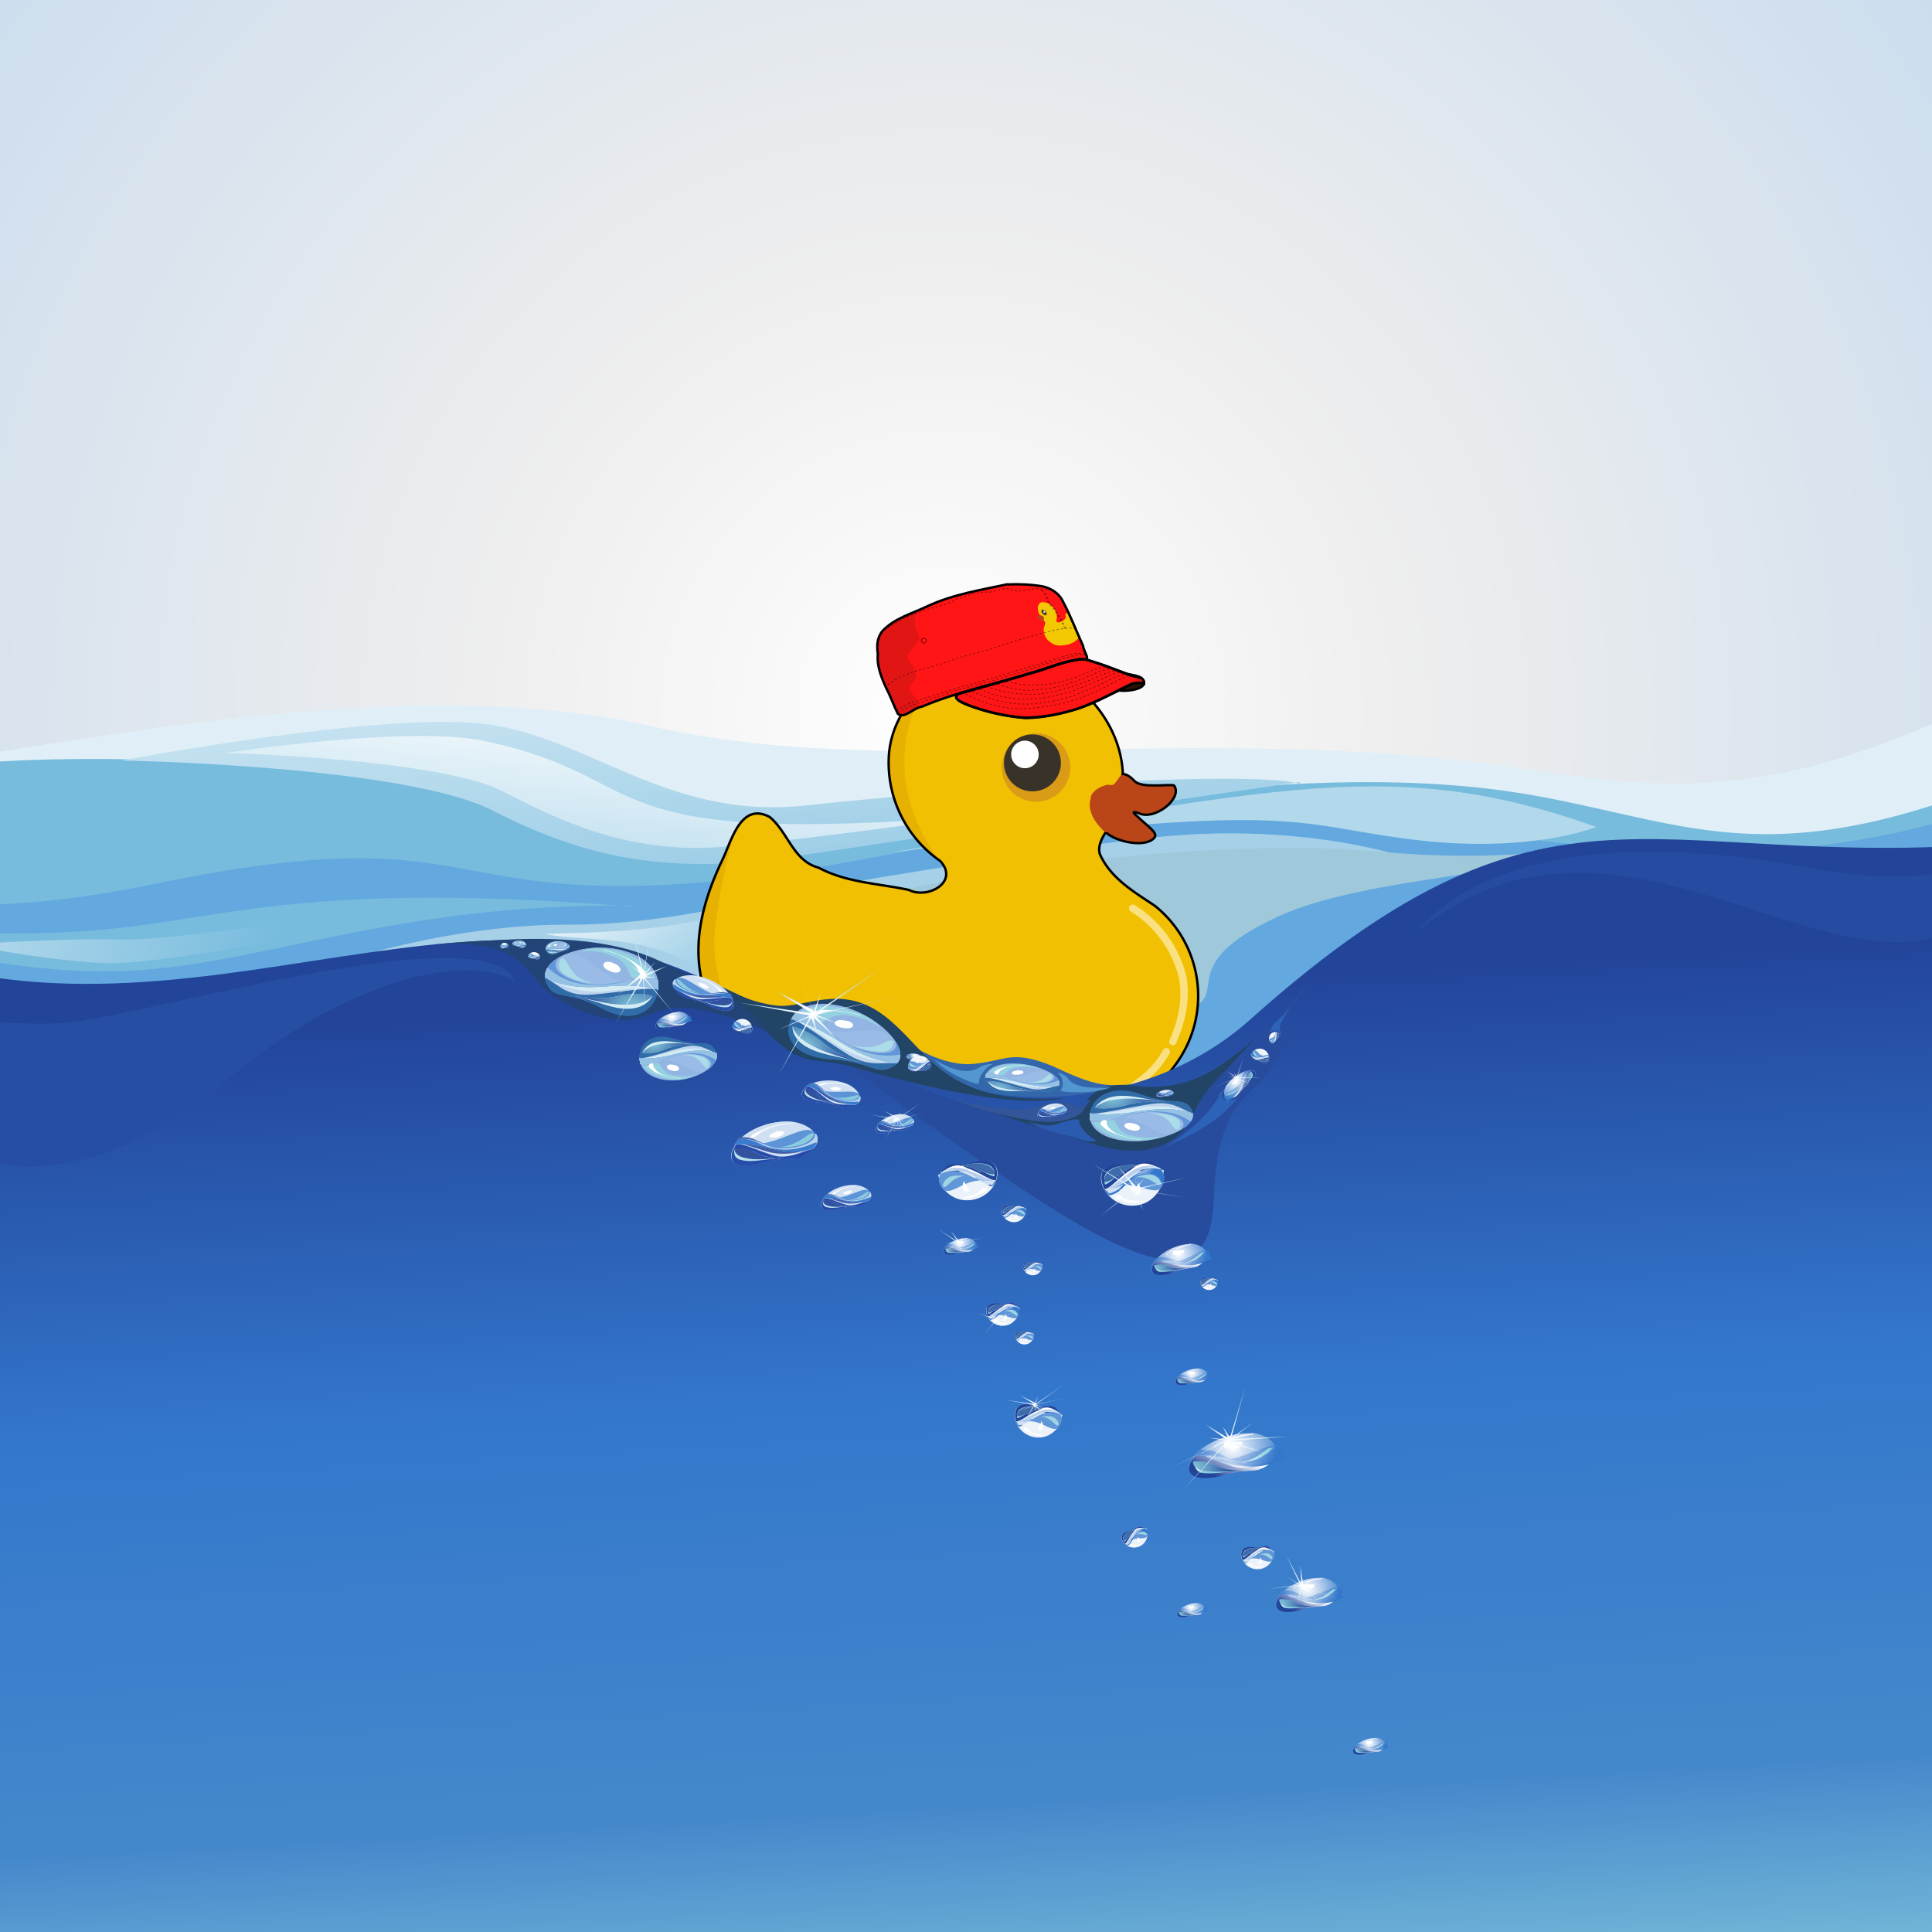<svg xmlns="http://www.w3.org/2000/svg" xmlns:xlink="http://www.w3.org/1999/xlink" id="svg727" width="800" height="800"><rect width="100%" height="100%" fill="#808080" stroke="none"/><style>#ente{transform:translate3d(0,0,0) translateY(4%) rotate(0deg);transform-origin:50% 50%;animation:x 1.5s ease-in-out alternate infinite}#cap{transform:translate3d(0,0,0) rotate(0deg);transform-origin:20% 50%;animation:y 1.5s ease-in-out alternate infinite}@keyframes y{from{transform:translate3d(0,0,0) rotate(0deg);transform-origin:20% 50%}to{transform:translate3d(0,0,0) rotate(-0.5deg);transform-origin:20% 50%}}@keyframes x{from{transform:translate3d(0,0,0) translateY(4%) rotate(0deg);transform-origin:50% 50%}to{transform:translate3d(0,0,0) translateY(2%) rotate(-2deg);transform-origin:50% 50%}}</style><defs id="defs145"><linearGradient id="ah" x2="1" gradientTransform="matrix(36 571 689 -29 342 408)" gradientUnits="userSpaceOnUse"><stop id="stop4" offset="0" stop-color="#249"/><stop id="stop6" offset=".3" stop-color="#37c"/><stop id="stop8" offset=".6" stop-color="#48c"/><stop id="stop10" offset=".8" stop-color="#8cd"/><stop id="stop12" offset="1" stop-color="#fff"/></linearGradient><radialGradient id="Q" cx="0" cy="0" r="1" fx="0" fy="0" gradientTransform="matrix(635 0 0 635 391 295)" gradientUnits="userSpaceOnUse" spreadMethod="pad"><stop id="stop15" offset="0" stop-color="#fff"/><stop id="stop17" offset=".3" stop-color="#eee"/><stop id="stop19" offset=".8" stop-color="#cde"/><stop id="stop21" offset="1" stop-color="#fff"/></radialGradient><linearGradient id="U" x2="1" gradientTransform="matrix(-30 -244 -294 25 296 428)" gradientUnits="userSpaceOnUse"><stop id="stop24" offset="0" stop-color="#7bd"/><stop id="stop26" offset="1" stop-color="#fff"/></linearGradient><linearGradient id="V" x2="1" gradientTransform="matrix(23 -156 -188 -19 231 442)" gradientUnits="userSpaceOnUse"><stop id="stop29" offset="0" stop-color="#7bd"/><stop id="stop31" offset="1" stop-color="#fff"/></linearGradient><linearGradient id="Y" x2="1" gradientTransform="matrix(-81 -65 -78 67 326 411)" gradientUnits="userSpaceOnUse"><stop id="stop34" offset="0" stop-color="#7bd"/><stop id="stop36" offset="1" stop-color="#fff"/></linearGradient><linearGradient id="Z" x2="1" gradientTransform="matrix(-501 143 172 415 846 323)" gradientUnits="userSpaceOnUse"><stop id="stop39" offset="0" stop-color="#7bd"/><stop id="stop41" offset="1" stop-color="#fff"/></linearGradient><linearGradient id="aa" x2="1" gradientTransform="matrix(-8 -207 -250 7 55 447)" gradientUnits="userSpaceOnUse"><stop id="stop44" offset="0" stop-color="#369"/><stop id="stop46" offset="1" stop-color="#8cd"/></linearGradient><linearGradient id="ab" x2="1" gradientTransform="matrix(-279 -53 -64 231 112 402)" gradientUnits="userSpaceOnUse"><stop id="stop49" offset="0" stop-color="#7bd"/><stop id="stop51" offset="1" stop-color="#fff"/></linearGradient><radialGradient id="M" cx="0" cy="0" r="1" fx="0" fy="0" gradientTransform="matrix(22 0 0 18 262 418)" gradientUnits="userSpaceOnUse" spreadMethod="pad"><stop id="stop54" offset="0" stop-color="#8cd"/><stop id="stop56" offset="1" stop-color="#249"/></radialGradient><radialGradient id="f" cx="0" cy="0" r="1" fx="0" fy="0" gradientTransform="matrix(4 0 0 3 522 641)" gradientUnits="userSpaceOnUse" spreadMethod="pad"><stop id="stop59" offset="0" stop-color="#fff"/><stop id="stop61" offset="1" stop-color="#37c"/></radialGradient><radialGradient id="k" cx="0" cy="0" r="1" fx="0" fy="0" gradientTransform="matrix(8 0 0 7 567 722)" gradientUnits="userSpaceOnUse" spreadMethod="pad"><stop id="stop64" offset="0" stop-color="#fff"/><stop id="stop66" offset="1" stop-color="#37c"/></radialGradient><linearGradient id="l" x2="1" gradientTransform="matrix(2 -4 -4 -2 564 726)" gradientUnits="userSpaceOnUse"><stop id="stop69" offset="0" stop-color="#249"/><stop id="stop71" offset="1" stop-color="#fff"/></linearGradient><radialGradient id="m" cx="0" cy="0" r="1" fx="0" fy="0" gradientTransform="matrix(7 0 0 6 568 724)" gradientUnits="userSpaceOnUse" spreadMethod="pad"><stop id="stop74" offset="0" stop-color="#fff"/><stop id="stop76" offset="1" stop-color="#37c"/></radialGradient><radialGradient id="n" cx="0" cy="0" r="1" fx="0" fy="0" gradientTransform="matrix(8 0 0 7 569 723)" gradientUnits="userSpaceOnUse" spreadMethod="pad"><stop id="stop79" offset="0" stop-color="#fff"/><stop id="stop81" offset="1" stop-color="#37c"/></radialGradient><radialGradient id="o" cx="0" cy="0" r="1" fx="0" fy="0" gradientTransform="matrix(9 0 0 7 565 721)" gradientUnits="userSpaceOnUse" spreadMethod="pad"><stop id="stop84" offset="0" stop-color="#fff"/><stop id="stop86" offset="1" stop-color="#37c"/></radialGradient><radialGradient id="p" cx="0" cy="0" r="1" fx="0" fy="0" gradientTransform="matrix(3 0 0 2 568 724)" gradientUnits="userSpaceOnUse" spreadMethod="pad"><stop id="stop89" offset="0" stop-color="#fff"/><stop id="stop91" offset="1" stop-color="#37c"/></radialGradient><radialGradient id="q" cx="0" cy="0" r="1" fx="0" fy="0" gradientTransform="matrix(7 0 0 6 566 722)" gradientUnits="userSpaceOnUse" spreadMethod="pad"><stop id="stop94" offset="0" stop-color="#fff"/><stop id="stop96" offset="1" stop-color="#37c"/></radialGradient><radialGradient id="r" cx="0" cy="0" r="1" fx="0" fy="0" gradientTransform="matrix(2 0 0 1 561 725)" gradientUnits="userSpaceOnUse" spreadMethod="pad"><stop id="stop99" offset="0" stop-color="#fff"/><stop id="stop101" offset="1" stop-color="#8cd"/></radialGradient><radialGradient id="s" cx="0" cy="0" r="1" fx="0" fy="0" gradientTransform="matrix(6 0 0 5 561 725)" gradientUnits="userSpaceOnUse" spreadMethod="pad"><stop id="stop104" offset="0" stop-color="#8cd"/><stop id="stop106" offset="1" stop-color="#249"/></radialGradient><linearGradient id="t" x2="1" gradientTransform="matrix(-6 -.3 .4 -5 573 722)" gradientUnits="userSpaceOnUse"><stop id="stop109" offset="0" stop-color="#8cd"/><stop id="stop111" offset="1" stop-color="#fff"/></linearGradient><radialGradient id="P" cx="0" cy="0" r="1" fx="0" fy="0" gradientTransform="matrix(22 0 0 18 338 418)" gradientUnits="userSpaceOnUse" spreadMethod="pad"><stop id="stop114" offset="0" stop-color="#fff"/><stop id="stop116" offset="1" stop-color="#bde"/></radialGradient><radialGradient id="radialGradient43037" cx="0" cy="0" r="1" fx="0" fy="0" gradientTransform="matrix(4 0 0 3 522 641)" gradientUnits="userSpaceOnUse" spreadMethod="pad" xlink:href="#f"/><symbol id="use628"><path id="path120" fill="#ecf2fa" d="M523.5 649.2c3-1.4 5.3-5.5 2.8-7.8-2.5-2.4-2.7 0-7.6-.7-5-.6-5.7 2.8-4 5.7a7 7 0 0 0 8.8 2.8"/><path id="path122" fill="#249" d="M520.3 642.8c3-1.4 8.7 1 6-1.5-2.5-2.4-2.7 0-7.6-.7-5-.6-5.5 2.8-4 5.7 1.7 3 2.3-2.2 5.4-3.6"/><path id="path124" fill="#fff" d="M527.4 643.2c0-.5-.4-1-.6-1.3-2-1-4-2-6.2 0-2.4 1.2-4.8 4-6 4 .2.2.6 1 1 1 2.3-.6 2.8-2 4.8-3.7 2-1.5 4.2-1.8 6.8-.8"/><path id="path126" fill="#b6ceed" d="M527.4 643.2c0-.5-.4-1-.6-1.3-2-1-4.6-1-7 1-2.2 1.2-4 3-5 3 .2 0 .5 1 .8 1 2.5-.7 3-2.5 5-3.8a7.5 7.5 0 0 1 7-.7"/><path id="path128" fill="#6196d8" d="M527.3 645.4c.7-2 0-3-.5-3.6-2-.3-4.3.3-6.6 2s-4.3 2.4-5.4 2.5c.2.4.5.8.8 1 4-5.4 10.4 2.3 11.7-2"/><path id="path130" fill="url(#radialGradient43037)" d="M527.3 645.4c.7-2 0-3-.5-3.6-2-.3-4.3.3-6.6 2s-4.3 2.4-5.4 2.5c.2.4.5.8.8 1 2.5-.4 3-2 5.3-3.5 2-1.4 6-1.2 6 1.5"/><path id="path132" fill="#d0e0f3" d="M527.4 643.2c0-.5-.4-1-.6-1.3-2-1-4.3 0-6.6 2s-4.3 2-5.4 2c.2.2.5 1 .8 1 2.5-.6 3-2 5-3.7 2.2-1.5 4.2-1.8 7-.8"/><path id="path134" fill="#fff" d="M521 647.6c1 0 1.4-.3 1.4-.7 0-2-.6-2-1.3-2h-1 1.8"/><path id="path136" fill="#9dd5e3" d="M517.6 643.6c1-1 2-2 4.7-2.7-3.5 0-5 0-6.6 1-1.7 1-1 3-1 3 .5 0 1.8-1 3-2"/><path id="path138" fill="#3f6bac" d="M517.6 643.6c1-1 2-2 4.7-2.7-3.5 0-4.6 0-6.3 1-1.7 1-1.4 2.5-1.4 2.5.6 0 2-.5 3-1.5"/><path id="path140" fill="#9dd5e3" d="M527 645.4a3 3 0 0 0-1.7-2c-1-.5-3 0-4 .3 3.4-.5 5 2.8 5.5 1.6"/><path id="path142" fill="#fff" d="M515.8 642.3v-.3.3m2 5s1 1.4 3.4 1.4c1.6.4 3 0 2.5 0-.4.3-3 1-4.8 0-2.8-.7-2-1-2-1l.2-.4"/></symbol></defs><defs id="defs150"><symbol id="au"><path id="path147" fill="url(#P)" d="M338.5 416.7l-15-7.6 14.5 9-30-4.4 29.2 5.3-13.3 6 13.3-5.5-12.8 23.8 13.3-23.4 2.4 6.3-1.4-6.3 10 9.4-9-10 9 3-8.8-3.6 31.3-7.3-31.5 7 27.6-19.5-28 19 2.4-8.2-3 7.6-8-19"/></symbol></defs><path id="path152" fill="url(#Q)" d="M0 800h800V0H0v800"/><path id="path154" fill="#e0eff7" d="M844 278.5c-100.2 52.8-144.5 51-219 39-129.8-19-256.8 6-354.7-16.7-97.8-22.8-235 6.2-281.7 12-46.4 5.7-104.2-9.7-104.2-9.7v153c1.8 86 937-88.3 959.5-112v-65"/><path id="path156" fill="#7bd" d="M844 316.8c-108.3 47-141.4 24.7-208.7 12.6-130-23.2-290.5 35.7-388.3 9.8-97.8-26-211.8-27.4-258.4-23-46.4 4.2-104.2 25-104.2 25v51.5c20 22.7 80 36 154 45 141 17 783-42 805.4-65v-56"/><path id="path158" fill="#63a9df" d="M844 326c-108.3 46.7-208.7 19-279.5 13.6-137-10.6-194.3 22-289 26.8-94.6 4.7-84.2-27-213.4 0-129 26.8-177-20-177-20v24.2c12.5 24.7 54.8 61.6 154 73.8 65 8 282 74.2 453 58.6 200-18.3 352-120.4 352-134v-43"/><path id="path160" fill="url(#U)" d="M538.2 324.5c-23.3-6-145.7 2.5-204.2 9s-91.2-29.7-135.7-34c-44.3-4.2-148 15.4-148 15.4s117.7 2 154.3 21c36.8 19 72.5 27 125.6 18.5 53-8 208-30.6 208-30.6"/><path id="path162" fill="url(#V)" d="M405.8 337.8c-166.7 13.4-131.5-15.4-205.4-31-31.5-6.6-107.2 5-107.2 5s88.7 2.2 115.2 16c26.5 13.7 54.4 26.2 92.8 22.7s104.6-13 104.6-13"/><path id="path164" fill="#b2d8ec" d="M369 353c161.5-26.8 208.2-40.2 292-10.6 0 0-28 11.6-78 5-50-6.4-46.2-16.2-214 5.6"/><path id="path166" fill="#a6d0e8" d="M345 413.6c-22.6 9.2-37.4-1.4-56.6-9.5-19.2-8-28-10-50.7-13-22.8-3.4-85.8 4-85.8 4s41-12.4 83-12.2c41.4 0 73-9.6 98-14C357.2 364 458 348 486 346c30.7-2.5 64.4 0 93 8-153.5-10.6-300.3 37.7-234.3 59.7"/><path id="path168" fill="url(#Y)" d="M298.2 408.4c-23.2-22.7-52.8-18-72.5-21.6 6-.4 28-.5 45.5-2.7s72-13 72-13-36 13.5-40 18.7a25.7 25.7 0 0 0-4.8 19.3"/><path id="path170" fill="url(#Z)" d="M741.7 417.8c42.8-12.8 47.8-36 67.8-61.3 0 0-34 41.5-70 46.2-36 4.7-66.7 4.5-76 4.8l-9.6.2c21 2.5 68 16 87 10"/><path id="path172" fill="url(#aa)" d="M206.2 427c-46-33.4-217.3 23-305.6-18.3 29.4 78 191.4 21.4 255.6 14 26.7-3 50 4.2 50 4.2"/><path id="path174" fill="#7bd" d="M261.6 375c-99-1-151.6 24.3-208.6 27-57.3 2.7-116-19-116-19s56.6 6.6 107 1.8c50.5-4.8 84.5-20 217.7-9.4"/><path id="path176" fill="url(#ab)" d="M186 375.6S70.8 400.4 42.4 398.8C14 397.2-13.4 391-13.4 391s41.7-2.6 62.2-2c20.6.8 77.8-9 137.2-13.3"/><path id="path178" fill="#9fc9db" d="M362.7 418.2c-137-38 102.7-72.3 195.2-66.5 21 1.3 51.3 5.8 101.3-1-22 10.8-93.5 12.2-129.5 28.6-55.6 25.5-3 37.4-60.6 42.6-71 6.3-92-20.5-107.5-4"/><g style="transform:translate3d(0,0,0) translateY(4%) rotate(0deg);transform-origin:50% 50%;animation:x 1.5s ease-in-out alternate infinite"><path id="path5" fill="#f2c002" fill-rule="evenodd" stroke-width="4.3" d="M371.8 298.8c-9.4 19.6-1 44.4 16.5 56.6 9 7-1.7 17.4-10.3 13-13-2.5-27-3-39-9.2-10.6-2.8-12.7-14.8-20.3-21-12-6.4-15.8 10-19.5 17.8-7 14.7-12.2 31-9.3 47.5 2.5 23 20 41.5 40.8 50.2 34 14.5 72.3 15 108.4 9.7 17.2-2.5 36-7 46.8-21.8a47.8 47.8 0 0 0-8-66.7c-8.7-5.8-18.3-11.4-22.7-21.4-2-7.2 8.6-13.8 8.5-22.4 6-25.6-13.8-51.5-38.6-56.7-20.6-5-44.5 4.3-53.4 24.3" color="#000" overflow="visible"/><path id="path7" fill="#fff" stroke-linecap="round" stroke-linejoin="round" stroke-width="3" d="M469 374.6a1.5 1.5 0 0 0-.8 2.8 45.5 45.5 0 0 1 20 27.6c1.8 10-1 18.8-3.8 25.5a1.5 1.5 0 1 0 2.7 1.2c3-7 6-16.3 4.2-27.2a48.3 48.3 0 0 0-21.4-29.7 1.5 1.5 0 0 0-1-.2zm14 59.4a1.5 1.5 0 0 0-1.3.7c-4 7-8 10-14.5 14.7a1.5 1.5 0 1 0 1.8 2.4c6.4-4.6 11-8 15.3-15.6a1.5 1.5 0 0 0-1.3-2.2z" color="#000" font-family="sans-serif" opacity=".5" overflow="visible" solid-color="#000000" style="line-height:normal;font-variant-ligatures:normal;font-variant-position:normal;font-variant-caps:normal;font-variant-numeric:normal;font-variant-alternates:normal;font-feature-settings:normal;text-indent:0;text-align:start;text-decoration-line:none;text-decoration-style:solid;text-decoration-color:#000;text-transform:none;text-orientation:mixed;shape-padding:0;isolation:auto;mix-blend-mode:normal" white-space="normal"/><path id="path9" fill="#e6b100" fill-rule="evenodd" stroke-width="4.4" d="M303.8 345.8a254.5 254.5 0 0 0-8 41.7 61 61 0 0 0 23.5 50.7c9.3 7.4 15 11.6 34.3 23-20.3-5.7-26.6-8-44-20.8a60.7 60.7 0 0 1-20.2-52.2c1.4-14.3 8-28.3 8-28.3 2.5-5.7 5-11.2 6.5-14.2"/><circle id="circle11" cx="429" cy="317.8" r="14.2" fill="#da9c16" fill-rule="evenodd" stroke-width="1.3" color="#000" overflow="visible"/><circle id="circle13" cx="427.5" cy="315.9" r="11.8" fill="#393228" fill-rule="evenodd" stroke-width=".8" color="#000" overflow="visible"/><circle id="circle15" cx="424.4" cy="312.4" r="5.7" fill="#fff" fill-rule="evenodd" stroke-width="3.8" color="#000" overflow="visible"/><path id="path17" fill="#e6b100" fill-rule="evenodd" stroke-width="4.4" d="M383.3 286.6s-9 8.5-8.8 30.2c.2 21.6 13.8 38.6 13.8 38.6s-14-8.8-19.2-28.4c-3.6-13.8 2.4-27.6 2.4-27.6l12-12.8"/><path id="path19" fill="none" fill-rule="evenodd" stroke="#000" d="M410.3 273.3c-21.6.8-41.6 18.8-42.3 40.8a49.5 49.5 0 0 0 21.3 42.4c8 8.6-5 16-13 12-12.5-2.7-25.8-3-37.3-9.2-10.6-2.8-12.7-14.8-20.3-21-12-6.4-15.8 10-19.6 17.8-7 14.7-12 31-9 47.5 2.5 23 20 41.5 41 50.2 33.8 14.5 72 15 108.2 9.7 17.2-2.5 36-7 46.8-21.8a47.8 47.8 0 0 0-8-66.7c-8.7-5.8-18.3-11.4-22.7-21.4-2-7.2 8.6-13.8 8.6-22.4 5.7-25.6-14-51.5-38.8-56.7-5-1-10-1.5-15-1.2" color="#000" overflow="visible"/><g id="g23"><path id="path21" fill="#b94519" fill-rule="evenodd" stroke-width="4.4" d="M451.7 329.8c1-2.5 3.7-4 6.2-4.7 1-.5 2.6.5 3.5-.5 1.2-1.2 2-3 3.2-4 2.3 0 4 1.8 5.4 3.2 2 1.5 4.8 1.4 7.2 1.5 3 0 6-.3 8.8 0 1.6 2 .5 5-1 6.7-2.6 3-6.3 5.3-10.4 5.4-1.8.4-3.7-1.5-5.2-1 1 1.4 2.3 2.3 3.4 3.4 1.8 1.7 4 3.2 5.3 5.3 1 1.7-1 3-2.4 3.4a19 19 0 0 1-12-.8c-3.2-1-6-2.7-8-5-3-3.2-5.5-7.8-4-12.3v-.4" color="#000" overflow="visible"/></g><g id="g27" fill="none" stroke="#000"><path id="path25" fill-rule="evenodd" stroke-linecap="round" d="M464.8 320.5c2.4 0 4.2 2.2 5.3 3.2 3 2.6 13.3 1 16 1.5 4 5.2-8.2 15-14.8 11.4-3.4-1-1.2.7-.4 1.4 4.4 4.3 9 7 7 9-3.6 4-15 1.8-19.6-2" color="#000" overflow="visible"/></g><g style="transform:translate3d(0,0,0) rotate(0deg);transform-origin:20% 50%;animation:y 1.5s ease-in-out alternate infinite"><path id="path29" fill="#ff1515" stroke-width="0" d="M417.3 242a56 56 0 0 1 15.8 1.2c1.4.5 3 1.2 3.7 1.7 2 1.3 4.3 5 7.4 12.4l3 6.6 2.4 6c.5 1.8.7 2.6 1.2 3-.3 0-1.7-.2-3.7 0-2.4.4-6.2 1.3-9.5 2.4-3.3 1-4.7 1.6-9.5 3-4.8 1.5-12.3 3.7-17.8 5.2s-10 2.7-14 4a119 119 0 0 0-10.2 3.5c-3.5 1.5-7 3-10.2 4.6l-3 1.2c-.5 0-2-2.8-2.6-5l-1.7-3.8a54.3 54.3 0 0 1-4.7-12.3l-.3-3.2v-3c-.3-3.4-.2-4.7.7-6l1-1.8c.4-1 3-3.2 5.2-4.4 2-1 6.5-3.3 8.8-4l3.8-1.8a82.2 82.2 0 0 1 15.3-5.4l5-1c1.3-.4 4.6-1 7.3-1.6l6-1.2.7-.2"/><path id="path31" fill="#281305" stroke="#000" d="M462 286.4c1-.5 1.2-.5 2.2-.4 2.8.2 6.6-.4 8.3-1.5.8-.5 1-.8 1-1.5 0-.6-4.7-3.3-4.7-3.3"/><path id="path33" fill="#ff1515" fill-rule="evenodd" stroke="#000" d="M453.6 274.3c-2.4-.7-5-1.8-7.4-1.2-6.7 1.2-13 4-19.4 5.7-10 3-20 5.7-30 8.6-3 2 2.6 4 4.3 4.7a87 87 0 0 0 23.4 5.2c7.5 0 14.7-1.7 21.8-3.8 7.3-2.5 14-6.2 21-9.6a9 9 0 0 1 6.4-.8c.3-3.2-4.8-2.6-7-4-4.3-1.5-8.5-3.3-13-4.7"/><path id="path35" fill="#e21515" d="M379.7 253c-.8 2.7-1.4 6 0 8.6 1 1.2 1.4 2.8.3 4-1 2-3 3.6-4 5.8-.6 1.8 1 3.2 2.2 4.4a8 8 0 0 1 1 5.2c-.8 1.7-3 2.7-2.4 4.8.6 1.8 2.7 2.8 3 4.8.3 1.6.5 3.3-1.5 3.6-2 1-3.8 2-6 2.5-1.6-2.8-2.4-6-4-9-1.8-3.3-3.2-7-4.4-10.6-.5-3-.4-6.4-.8-9.6-.3-3.4 2-6.4 4.7-8.3 2.2-2 5-3 7.8-4.4l4-1.6"/><path id="path37" fill="#e21515" fill-rule="evenodd" stroke-width="7.9" d="M471 281.3h-.6c-2 .5-4.2 2-5.7 2.8a122.6 122.6 0 0 1-23.6 10.4l-9.8 2.4 5.7-1c4.4-1 7.8-1.8 12.6-3.8 4.8-2 10.8-4.7 14-6.5 3-1.7 4.2-2.2 6-2.5 1.6-.4 2.2-.7 3-.4.5.3.8.7.8.7s.4-1 .3-1.5c-.4-.6-.4-.5-.6-.6h-2"/><path id="path39" fill="#f2c802" fill-rule="evenodd" stroke-width="2.1" d="M432 249.4c2 0 3.8 1.4 4.8 3.2.8 1.2 1 3 .6 4.3 0 1 1.3 1 2 .5.8-.5 2-1 2-2.2-.6-1 .6-2 1.2-1 .8 1 1 2.3 1.7 3.5l2.6 6c-1.2 2-3.5 3-5.7 3.4-2 .3-4.4.4-6-1a6.2 6.2 0 0 1-3-5.7c0-1 1-2 .4-3s-1.8-1.7-2.2-3c-.7-1.3-1-3.2 0-4.5.4-.4 1-.6 1.4-.6" color="#000" overflow="visible"/><path id="path41" fill="#da9c16" fill-rule="evenodd" stroke-width="2.1" d="M431.7 252.5c-.5 0-.7.7-.3 1.4.4.6 1 1.2 1.7 1 .6 0 .8-.6.4-1.4 0-.3-.3-.5-.6-.7.2 0 .4.3.5.5.3.6 0 1.2-.3 1.2-.5 0-1-.3-1.4-1-.3-.5-.2-1 .3-1.2h-.2" color="#000" overflow="visible"/><path id="path43" fill="#393228" fill-rule="evenodd" stroke-width="2" d="M431.6 253.7c.3.6 1 1 1.3 1 .4 0 .6-.6.3-1.2-.3-.7-1-1-1.4-1-.6 0-.7.6-.4 1.2" color="#000" overflow="visible"/><path id="path45" fill="#b94519" fill-rule="evenodd" stroke-width="2.1" d="M432 255.3c-.3-.3-.6-.4-.8-.4-.2 0-.4-.2-.5-.3 0-.2-.4 0-.3 0 0 .3-.2.5-.4.5h-.6v.5c.4.4.8.6 1.3.6 0 0 .3-.3.3 0v.5c-.2 0-.2.3 0 .4.2.2.5 0 .7 0 .3 0 .6-.5.6-1 0-.3-.2-.7-.4-1" color="#000" overflow="visible"/><path id="path47" fill="#fff" fill-rule="evenodd" stroke-width="10.1" d="M432.8 253.2v.5h-.7v-.8h.3c.2 0 .3.3.4.4" color="#000" overflow="visible"/><g id="g73" fill="none" fill-rule="evenodd" stroke="#000" stroke-dasharray=".9 .9" stroke-width=".3" opacity=".5"><path id="path49" d="M445.5 260.5c-2.8-1-6 0-9 .5-9.4 2.2-18.8 5.2-28 8.3-5 1.3-10 2.4-15 4.3-7.6 3-16 3.8-23 8-1.4.8-2.6 1.8-3.7 2.8"/><path id="path51" d="M459.5 276.3c-2.3-.2-4.5.2-6.6 1-5 2.2-9.8 4.3-15 5.3-6 1.2-12 1.6-18 .3l-4.3-1"/><path id="path53" d="M469.2 279.8c-3.4-.3-6.2 2-9 3.3-9.7 5.5-20.3 9-31.3 10-8 1-16 0-23.4-3.2l-7-3"/><path id="path55" d="M461 277c-5 0-9.4 3-14 4.5a57 57 0 0 1-23.3 4.3c-4-.4-8-1.7-11.8-2.7"/><path id="path57" d="M463.2 277.7c-2.6-.2-5 1-7.6 2-8.4 4-17.4 7-26.8 7.8a57 57 0 0 1-21-3.4"/><path id="path59" d="M465.3 278.5c-4.2-.4-7.8 2.3-11.5 3.7-5 2.2-10 4.4-15.4 5.4a48.2 48.2 0 0 1-33.5-2.5"/><path id="path61" d="M467 279.2c-4.2 0-7.8 2.7-11.7 4.3-7 3.3-14.4 6.3-22.2 7.3a48 48 0 0 1-21.3-1c-3.5-1-6.8-2.5-10-3.8"/><path id="path63" d="M431.6 244.2l1.6 2c.5.8.6 2 1.4 3.2.7 1 2 2.4 3 4 1 1.4 2 3 2.3 3.8l1.3 3"/><path id="path65" d="M366 260.6c3-1 5.6-3.5 8.7-4.8 3.6-1.5 7.3-2.7 11-4 3.8-.8 7.6-2 11-4 4-1 8.2-3 12.6-2.6 3.2 0 6.3-2.6 9.4-1 3 1.3 6.3 0 9.4-.4 2.4-.3 4.7.5 7 .2"/><path id="path67" d="M449.8 271.6s-.7-.6-2.7-.5c-1.8.2-6.4 1.4-10 2.6-3.6 1.2-25.4 8-29 9-3.5 1-10 2.4-13 3.5-3 1-13.4 4.6-16 5.3a46 46 0 0 0-7.4 3.6"/><path id="path69" d="M431 244.3s1.2 1.2 1.7 2c.5 1 .6 2 1.4 3.2.8 1.2 2.2 2.5 3 4l2.4 3.8 1.4 3"/><path id="path71" d="M449.2 271c-3-1.2-6.3.2-9.3 1-14 4-27.8 8.8-42 12.4-7 2-13.7 4.5-20.7 6.6-2.2 1-4.3 2-6.3 3.4"/></g><circle id="circle7359" cx="382.5" cy="265.3" r="1" fill="none" stroke="#000" stroke-width=".3" opacity=".6"/><path id="path76" fill="none" fill-rule="evenodd" stroke="#000" d="M453.6 274.3c-2.5-.8-5-1.8-7.8-1-7 1-13.3 4-20 5.7-9.7 3-19.4 5.5-29 8.3-3 2 2.6 4 4.3 4.7a83.2 83.2 0 0 0 23.5 5.2 76 76 0 0 0 21.7-3.8c7.3-2.5 14-6.2 21-9.6a9 9 0 0 1 6.4-.8c.3-3.2-4.5-3.3-7-4-4.2-1.5-8.5-3.3-13-4.7"/><path id="path78" fill="none" stroke="#000" d="M417.3 242c4.8-.2 9.6 0 14.4.8 3.6.8 7 3 8.5 6.4 3.2 6 5.5 12.2 8.3 18.3 0 2 3.8 6.7-.2 5.4-8 .6-15.5 4.4-23.3 6.3-14.4 4.4-29.3 7.5-43.2 13.4-3.4.3-7.2 5.2-10 3-1.7-3.4-3-7.2-4.8-10.6-2-4.4-4-9.2-3.5-14.2-.5-3.3-.4-6.8 2-9.6 5-5.3 12.4-7.2 18.8-10.3 10.4-4.8 21.8-6.6 33-9"/></g></g><path id="path220" fill="#36a" d="M376 432s14.5 10 27.4 8.5c13.3-1.3 15.4-6 32.6 1 17 8 22.2 9.3 38.2 6.6 14.5-2 19.3-6 19.3-6-24 14.7-67.7 20-95 9.4-13-5.3-24.2-17.4-24.2-17.4"/><path id="path222" fill="url(#ah)" d="M399.3 450.5c36.8 9.5 84.8 1.6 118-28C647.7 305.8 685 364.7 844 347.7v460.6h-959.5V353.5c141.4 116 277.4 1.6 395.3 47 36 13.8 70.3 37.2 119.5 50"/><path id="path224" fill="#284c9d" d="M334.3 428s44.4 27.6 102.8 38.5c59 11 110-69.7 103-56.8-14 18.2-4 16-13 31.7-6 11-19.3 12.4-23.2 40.2-.6 4-1 8.2-1.2 12.3-.3 38-21.6 38.2-87.7-7-66-45-80-59.7-80-59.7"/><use id="use226" width="100%" height="100%" transform="matrix(1.903 -.087 .087 1.903 -578 -692)" xlink:href="#use628"/><path id="path228" fill="#246" d="M298.7 408.8c3 1 11.3 6.3 23 7.6 11.5 1.3 26.3-9.4 44.2 4 19 14.3 24 37.7 75 34.2-26.7 6-83.4-12-92-13.8-8.7-2-15.8-.3-24.6-7.3-8.8-7.2-26-24.7-26-24.7"/><path id="path230" fill="#247" d="M186.4 390.5c4.2-.3 3.3-.4 15-1 11.6-.5 47.2-3.7 72.5 8.8 22 10.7 32 13.4 45 29.4-56.7-24-41.5 2.7-75-8-33-10.7-16-31.2-65-28.7"/><path id="path232" fill="#246" d="M450.7 456.8c-3.3 3-6.4 7.3-14.5 6.7-8-.5-27.4-3.7-27.4-3.7s30.6 10.4 46.7 14.7c15.8 4.5 27 1 33.4-5.3 6-6.4 5.2-12.7 17-24.3l14-15c-16 13.4-27 21.4-48 20-9-1.3-15-1.3-21.8 5.3"/><path id="path234" fill="#fff" d="M400.2 521h-.4"/><path id="path236" fill="#8cd" d="M400.8 520.8v-.3.3m5.2.4v-.3"/><path id="path238" fill="#48c" d="M438.4 575v.2s-.4 0 0 0"/><path id="path240" fill="#8cd" d="M438.2 575v.2"/><path id="path242" fill="#37c" d="M438 575s0 .4 0 0"/><path id="path244" fill="#48c" d="M442.6 590.6h-.4 1.6"/><path id="path246" fill="#37c" d="M442 591h-.3"/><path id="path248" fill="#8cd" d="M445.4 589.8h.4c-.4 0-.4 0 0 0"/><path id="path250" fill="#fff" d="M497 674.7h-.5"/><path id="path252" fill="#8cd" d="M497.8 674.6h-.4.4"/><path id="path254" fill="#37c" d="M417.5 565.5s0 .3 0 0"/><path id="path256" fill="#8cd" d="M422 564.2v.3"/><path id="path258" fill="#fff" d="M560.8 725.3s-.4 0 0 0m-35.3-33h-.4 1"/><path id="path260" fill="#5397d0" d="M411 440.6c-4 2-6 6.4-5.6 7.7.5 1.4-5.5-.7-10.5-3.5-5-2.7-8-6-8-6s6.5 4 11.7 4.6c5.2.5 6.3-1.3 8-2 3-1 3.7-.8 3.7-.8"/><path id="path262" fill="#2d64b9" d="M530 427.8c-.2-1.7-3-1-3.7-.7-1 1 .5-3 2.3-4 1.8-2 4-3.7 5.2-5.8-1 3-5 7-3.7 9.6 1 1.2 0 1.5 0 1.5"/><path id="path264" fill="#2c63b8" d="M506 452.8c-.5 4.6 4.5 3 6.5 1.7-7.8 10.4-20.5 16-30 20.4 11.6-7 19.3-15 23.4-22.8"/><path id="path266" fill="#359" d="M451.8 455.7c-1.6.8-3.5 4.4-7.6 2-4.2-2.2-10.5-1.2-16.2 1-6 2-26.8-.8-36-4.4 16 6.7 37 10.7 43.4 10.3 4.8-.5 8-1 11.3-3 3.3-2.2 3.3-6 3.3-6"/><path id="path268" fill="#2a5bb0" d="M453.7 472c-4.5-2-7-6.5-6.8-7.8 0-1.3-3-.8-9 1.2-5.2 2-13-1.3-13-1.3 8.7 5 17.7 6 22.5 7.8 3 1 6 .7 6 .7"/><path id="path270" fill="#5397d0" d="M438 444.2c2.8 2.6 2.3 6.3 1.2 7-1 1 5.4 1.3 11.2 1 5.8-.4 9.7-2 9.7-2s-7 .8-12.2-.4c-5-1.2-5-2.8-6.4-4-2-1.5-3-1.6-3-1.6"/><path id="path272" fill="#264fa4" d="M-96 394.7s54.8 32 121.2 29c29.3-1.3 176-46.2 188-17.4-22-13-73.2 2-118.7 40.5-88 74.5-152.8 22.4-190.5-52"/><path id="path274" fill="#254ca1" d="M844 348.5s-31.2 22.2-92 11.4c-21.2-4-123.6-24-166.5 27 98-83 203.5 73 258.5-39"/><use id="use276" width="100%" height="100%" transform="matrix(1.94 0 0 2.07 -558.6 -836.4)" xlink:href="#aq"/><use id="use278" xlink:href="#aq"/><use id="use280" width="100%" height="100%" transform="matrix(.85 0 0 .85 11.3 52.1)" xlink:href="#aq"/><use id="use282" xlink:href="#as"/><use id="use284" transform="matrix(.58 0 0 .58 164.4 221.3)" xlink:href="#as"/><use id="use286" transform="matrix(1.73 -.15 .15 1.73 -601.2 -644.5)" xlink:href="#aq"/><use id="use288" transform="translate(-73.5 -153)" xlink:href="#aq"/><use id="use290" transform="translate(-169.5 -207)" xlink:href="#aq"/><use id="use292" transform="rotate(22.6 182 616.6) scale(.52)" xlink:href="#aq"/><use id="use294" transform="matrix(-.69 .93 .9 .58 253.4 -498)" xlink:href="#aq"/><use id="use296" transform="matrix(1.04 -.06 .06 .99 -354.7 -259.3)" xlink:href="#aq"/><use id="use298" transform="matrix(2.72 0 0 2.72 -1031.8 -1364.1)" xlink:href="#aq"/><use id="use300" transform="matrix(.34 0 0 .34 326.6 299)" xlink:href="#as"/><use id="use302" transform="matrix(.2 0 0 .17 418.2 372.3)" xlink:href="#as"/><use id="use304" transform="matrix(.63 .21 -.22 .6 246.7 101.4)" xlink:href="#as"/><use id="use306" transform="matrix(-.73 -.16 -.17 .62 606 168.4)" xlink:href="#as"/><use id="use308" transform="matrix(.44 -.01 0 .43 229.5 264.9)" xlink:href="#as"/><use id="use310" xlink:href="#at"/><use id="use312" transform="rotate(170.2 218.2 361.8) scale(.68)" xlink:href="#at"/><use id="use314" transform="matrix(-.88 -.47 -.54 .74 788.7 246.8)" xlink:href="#at"/><use id="use316" transform="matrix(-.21 0 0 .2 283.2 311.2)" xlink:href="#at"/><use id="use318" transform="matrix(.12 0 0 .11 185.1 346.3)" xlink:href="#at"/><use id="use320" transform="matrix(-.64 -.12 -.13 .47 635.6 286.3)" xlink:href="#at"/><use id="use322" transform="matrix(-.91 .08 -.01 -.77 703.4 754.7)" xlink:href="#at"/><use id="use324" transform="translate(-1.8 1.5)" xlink:href="#au"/><use id="use326" transform="matrix(.6 .24 -.24 .6 367.2 160)" xlink:href="#au"/><use id="use328" transform="matrix(-.32 .06 -.06 -.32 645.4 560)" xlink:href="#au"/><use id="use330" transform="matrix(.29 .13 -.13 .29 353 349)" xlink:href="#au"/><use id="use332" width="100%" height="100%" transform="rotate(7.3 3194 -1705.9) scale(1.428)" xlink:href="#use628"/><use id="use334" transform="translate(289.7 410) scale(.41)" xlink:href="#au"/><use id="use336" transform="rotate(167.2 375.2 479) scale(.8)" xlink:href="#au"/><use id="use338" transform="rotate(54.3 -93.5 795.7) scale(.48)" xlink:href="#au"/><use id="use340" transform="matrix(.353 0 0 .353 252 315.6)" xlink:href="#au"/><use id="use342" width="100%" height="100%" transform="translate(-105.5 -100.8)" xlink:href="#use628"/><use id="use344" transform="matrix(.27 .05 -.05 .27 342.2 416.6)" xlink:href="#au"/><use id="use346" xlink:href="#use628"/><use id="use348" width="100%" height="100%" transform="scale(.812) rotate(-20.4 936.9 552.5)" xlink:href="#use628"/><use id="use350" width="100%" height="100%" transform="translate(126.9 185.7) scale(.571)" xlink:href="#use628"/><use id="use352" width="100%" height="100%" transform="matrix(.534 0 0 .534 222.6 187.2)" xlink:href="#use628"/><use id="use354" width="100%" height="100%" transform="translate(122.5 147.3) scale(.586)" xlink:href="#use628"/><use id="use356" width="100%" height="100%" transform="matrix(.741 0 0 .741 34 24.6)" xlink:href="#use628"/><use id="use358" width="100%" height="100%" transform="matrix(-1.761 .285 .267 1.652 1146 -725)" xlink:href="#use628"/><use id="use360" width="100%" height="100%" transform="rotate(-163 313.3 407) scale(.602)" xlink:href="#use628"/><use id="use362" width="100%" height="100%" transform="matrix(-.35 -.077 .094 -.289 342.9 622.2)" xlink:href="#use628"/><use id="use364" width="100%" height="100%" transform="matrix(-.243 0 0 -.243 335.4 548.3)" xlink:href="#use628"/><use id="use366" width="100%" height="100%" transform="scale(-.691) rotate(-2.6 -28270.4 23617.4)" xlink:href="#use628"/><use id="use368" width="100%" height="100%" transform="rotate(-156.8 415 376.2) scale(.562)" xlink:href="#use628"/><use id="use370" width="100%" height="100%" transform="rotate(133.5 321.1 407) scale(.375)" xlink:href="#use628"/><g id="at"><path id="path372" fill="#93b5e3" d="M226.2 406.3c3 8.4 8.2 3.2 22.3 10.7 14 7.5 23.2.7 24-8 .8-8.5-8-15.5-21.2-16.5-13.3-1-28.2 5.4-25 13.8z"/><path id="path374" fill="#306ca8" d="M248 410.6c-12.7-.8-25-12.7-22-4.2 3.2 8.4 8.3 3.2 22.4 10.7 14 8 23.2 1 24-7.2.8-8.6-11.6 2-24.4 1.2"/><path id="path376" fill="#bed4ef" d="M226.5 401c-.6 1.3-1 2.5-.7 3.8 6 3.3 9 8 19.7 7 10.6-.8 23.6-3.3 27-2V406c-8.8-2-14 1.3-23 1.7-9.4.3-16.5-1.4-22.7-7"/><path id="path378" fill="#d3ecf3" d="M226.5 401c-.6 1.3-1 2.5-.7 3.8a42 42 0 0 0 24.4 5.7c10.6-1 19-2 22.4-.7v-3.5c-8.8-2-14 1.3-23 1.7-9.4.4-16.5-1.3-22.7-7"/><path id="path380" fill="#9abbe6" d="M231.6 396.4c-6 3.3-6 7-5.8 8.4 6 3.3 14 4.5 24.6 3.7 10.6-1 18.6 0 22 1.3v-3.5c-23.6 7-28-17.6-40.8-9.8"/><path id="path382" fill="#6196d8" d="M231.6 396.4c-6 3.3-6 7-5.8 8.4 6 3.3 14 4.5 24.6 3.7 10.6-1 18.6 0 22 1.3v-3.5c-9-2-14.6 1-24 1.4-9.4.4-23-5.5-16.8-11.2"/><path id="path384" fill="#95c1e4" d="M226.5 401c-.6 1.3-1 2.5-.7 3.8 6 3.3 14 4.5 24.8 3.7 10.6-1 18.7 0 22 1.2V406c-8.7-2-13.8 1.4-23 1.8-9.3.4-16.4-1.3-22.6-7"/><path id="path386" fill="#fff" d="M254.3 399c-1.6-1-4-1-4.3 0-.6 1 .5 2.3 2.3 3 2 1 4 1 4.5 0 .5-.8-.5-2.3-2.4-3"/><path id="path388" fill="#d3ecf3" d="M258 412c-5.3 1.2-10 2.2-20.5.2 12 3 16 5.7 23 5.5 7.2-.2 9.7-5.2 9.7-5.2-2-.7-7.2-1.4-12.4-.4"/><path id="path390" fill="url(#M)" d="M258 412c-5.3 1.2-10 2.2-20.5.2 12 3 15.8 4 23 3.8 7-.2 9.7-3.6 9.7-3.6-2-.7-7-1.4-12.4-.4"/><path id="path392" fill="#aadce9" d="M232.4 396.8c-.7.3-2 4 .8 6.3s9.5 4 12.7 4c-12-2-10-12-14-10"/><path id="path394" fill="#95d2e1" d="M253.8 396c-7.6-3.6-14.8-1.5-13.5-2 10.4-4 26.8 1.6 30.8 10.6 1 .8-2.2-.8-7 .4-5 1.2-1.8-5-9.4-8.8"/><path id="path396" fill="#fff" d="M265 403.6s-.7-4.3-6.3-7c-5.8-3-10.4-3.2-8.8-3.3 1 0 10 2.7 15 6.7 4 4 3 4 2 5.3h-2"/></g><use id="use399" transform="matrix(.26 -.67 .67 .26 -102.1 522)" xlink:href="#au"/><g id="aq"><path id="path401" fill="url(#k)" d="M569.8 719.6c3 .3 5.3 2.6 2.8 4.6-2.5 2-2.7.5-7.6 2-5 1.2-5.7-1-4-3 1.7-2 5.7-3.7 8.8-3.5"/><path id="path403" fill="url(#l)" d="M566.6 724.4c3.3.3 8.7-2.2 6.2-.2-2.5 2-2.7.5-7.6 2-5 1.2-5.7-1-4-3 1.7-2 2.3 1 5.4 1.3"/><path id="path405" fill="url(#m)" d="M573.7 722.8c0 .3-.4.7-.6 1-2 .6-3.2 1.7-6 1-2-.7-5-2-6-1.7h1c2.8 0 3 1 5 1.4s4 .4 7-1"/><path id="path407" fill="url(#n)" d="M573.7 722.8c0 .3-.4.7-.6 1-2 .6-4 1-7 .4-2-.7-4-1.3-5-1l1-1c3 0 3 1 5 1.6 2.7.5 4.7.4 7-.8"/><path id="path409" fill="url(#o)" d="M573.6 721.4c.7 1 0 2-.5 2.4-2 .6-4 .6-6 0s-4.2-1-5.2-.7h.8c4 2.7 10.6-3.4 12-1"/><path id="path411" fill="url(#p)" d="M573.6 721.4c.7 1 0 2-.5 2.4-2 .6-4 .6-6 0s-4.2-1-5.2-.7h.8c2.6 0 3.4 1 5.4 1.2 2.2.5 6.7-.4 6.3-2"/><path id="path413" fill="url(#q)" d="M573.7 722.8c0 .3-.4.7-.6 1-2 .6-4 .6-6 0s-4.2-1-5.2-.7h.8c2.6 0 3 1 5.3 1.4 2 .5 4 .4 7-1"/><path id="path415" fill="#fff" d="M567.5 721h1c0 .5-.5 1-1.2 1-1.6 0-1.6 0-1.6-.3v-.7"/><path id="path417" fill="url(#r)" d="M564 724.4c1 .5 1.8 1 4.7 1-3.5.2-5 .6-6.6.3-1-.4-1-1.7-1-1.7 1 0 2 0 3 .4"/><path id="path419" fill="url(#s)" d="M564 724.4c1 .5 1.8 1 4.7 1-3.5.2-4.6.2-6.3 0-1.7-.5-1.4-1.4-1.4-1.4.6 0 2 0 3 .4"/><path id="path421" fill="url(#t)" d="M573.3 721.5s-.4 1-1.6 1.6c-1.3 1-3.3 1-4 1 3.3 0 4.8-3 5.4-2"/><path id="path423" fill="#fff" d="M564 721.8s1-1 3.3-1.3c2-.7 3.3-.5 2.8-.7 0 0-2.2 0-4 1-2 .8-1.7.8-1.7 1h.5"/></g><g id="as"><path id="path426" fill="#d0e0f3" d="M335.5 476.7c-7 5.4-7 1.3-20 4.8-13 3.6-15-2-10.6-8 4-5.6 14-9.8 23-9 8 1 14 6.8 7 12.2z"/><path id="path428" fill="#264cab" d="M319.3 477.2c8.4 1 23-5.8 16.2-.4-6.8 5.4-7 1.3-20 4.8-13 3.6-14.8-2-10.5-8 4.3-5.6 6 3 14.4 3.7"/><path id="path430" fill="#d0e0f3" d="M338.2 473c-.2 1-.8 1.8-1.7 2.7-5.7 1.6-10.4 4.4-16.4 2.7-6-1.8-12-5-15-4.5.5-1 1.3-2 2-3 6.7-.4 7.8 2.3 13.5 3.6 5.4 1.3 11 1 18-2"/><path id="path432" fill="#415ea7" d="M338.2 473c-.2 1-.8 1.8-1.7 2.7-5.7 1.6-12.4 3-18.6 1.2-7-2-11-4-14-3l2-3c6.5-.4 8 2.3 13.3 3.6 5.3 1.3 11 1 18-2"/><path id="path434" fill="#5d93d7" d="M337.8 469.4c2 3-.4 5.5-1.2 6.3a32 32 0 0 1-17.6-.2c-6.2-1.7-11.6-2-14.5-1.5.5-.8 1.3-1.6 2-2.4 10.6 7.5 27.5-8.8 31-2"/><path id="path436" fill="#bcd3ee" d="M337.8 469.4c2 3-.4 5.5-1.2 6.3a32 32 0 0 1-17.6-.2c-6.2-1.7-11.6-2-14.5-1.5.5-.8 1.3-1.6 2-2.4 6.7-.3 8.4 2.3 14 3.6 5.8 1.3 17.5-1 17-5.7"/><path id="path438" fill="#397bce" d="M338.2 473c-.2 1-.8 1.8-1.7 2.7a32 32 0 0 1-17.6-.2c-7-1.7-12-2-15-1.5l2-2.4c6.5-.3 8 2.4 13.3 3.7 5.6 1.3 11 1 18-2"/><path id="path440" fill="#fff" d="M322.2 468.5c1.6-.4 2.8 0 2.5.5 0 .8-1.6 1.6-3.3 2-1.6.3-3 0-2.8-.6 0-.7 1.6-1.3 3.3-2"/><path id="path442" fill="#b9e1eb" d="M312.3 477c2.7 1.4 5 2.6 12.5 2.4-9.3.7-13.3 2-17.6 1-4.3-.8-3-4.6-3-4.6 1.6-.3 5.2-.3 7.8 1"/><path id="path444" fill="#3252a0" d="M312.3 477c2.7 1.4 5 2.6 12.5 2.4-9.3.7-12.3 1-16.6 0-4.3-1-4-3.5-4-3.5 1.6-1 5.2-1 7.8 1"/><path id="path446" fill="#8cd" d="M337 469.5c.2.3-1 2.8-4 4-3 1.4-8.3 1.8-10.4 1.5 8.7-.6 13-7.3 14.4-5.5"/><path id="path448" fill="#fff" d="M312.7 470.7s3.3-3 8-4.3c5.4-1.3 8.2-1 7.7-1.3-.8 0-7.4 0-13 3-5.2 2-4.7 2.7-4 3 0 .4 0 0 0 0"/></g></svg>